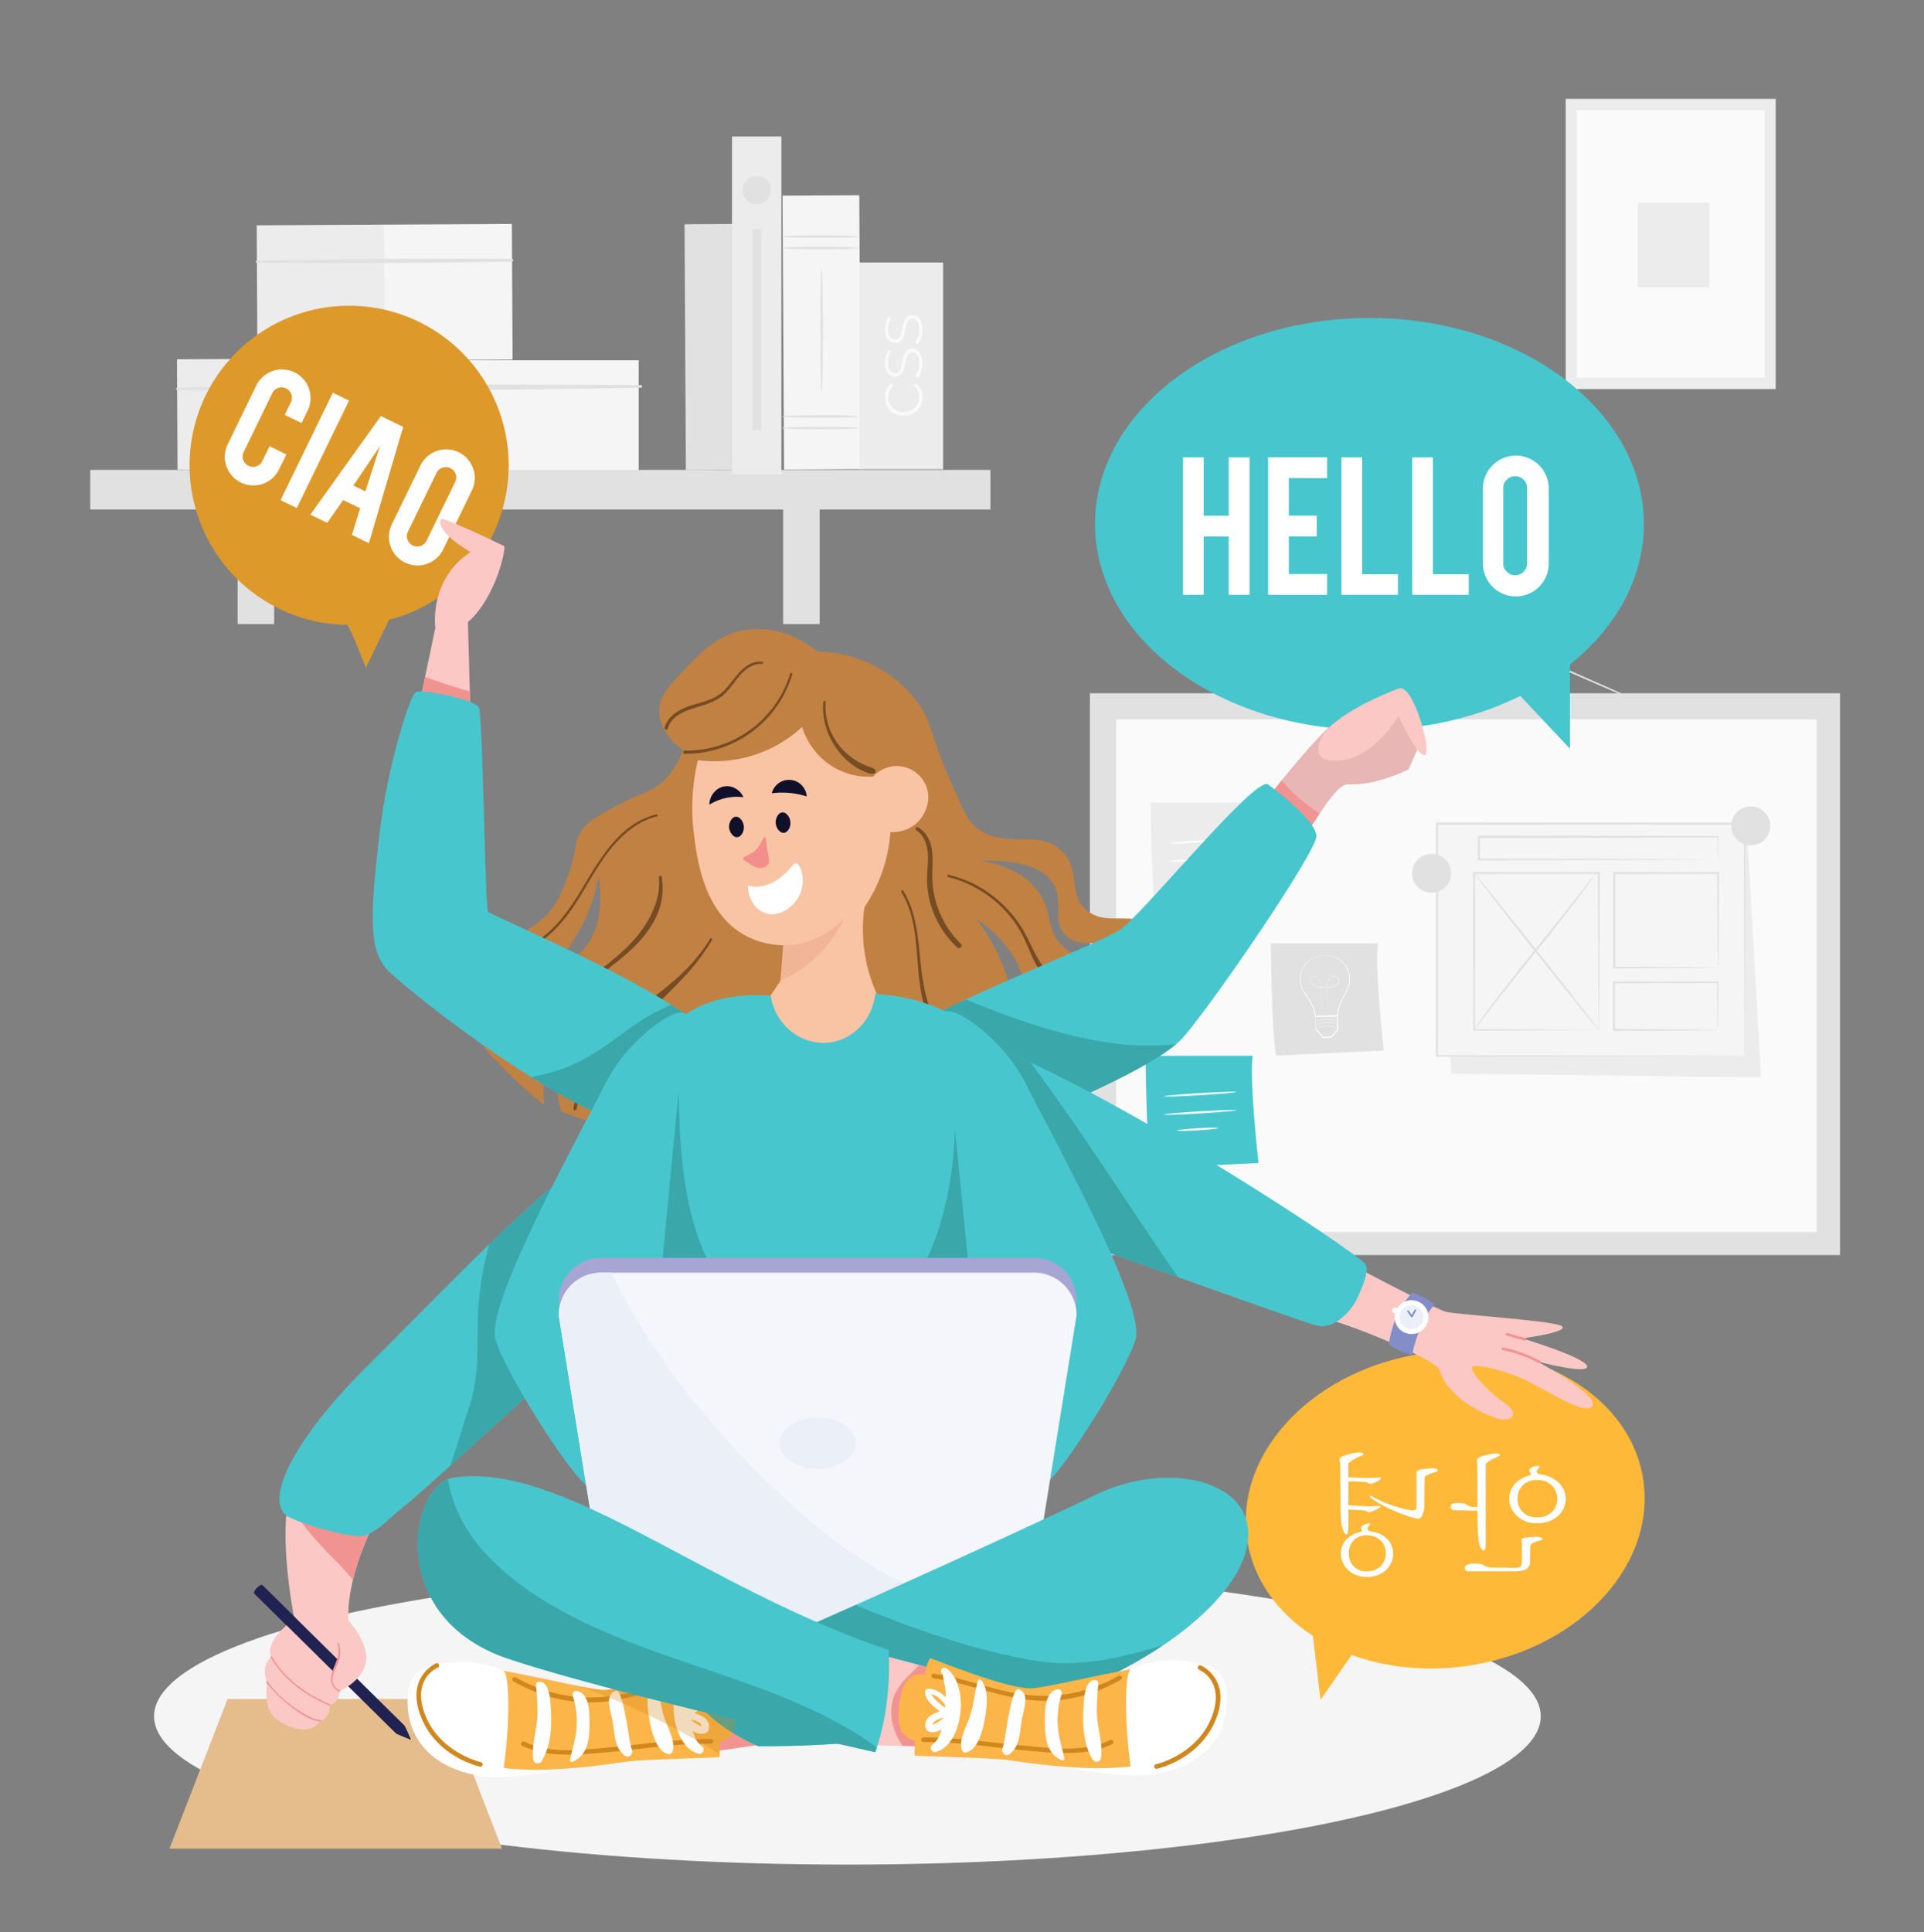 <svg xmlns="http://www.w3.org/2000/svg" viewBox="0 0 999 1003"><rect x="0" y="0" width="999" height="1003" fill="#808080" stroke="none"/><defs><style>.cls-2{fill:#e1e1e1}.cls-3{fill:#ececec}.cls-4{fill:#f5f5f5}.cls-5{fill:#fafafa}.cls-6{fill:#fff}.cls-7{fill:#48c6ce}.cls-16{fill:#fbc8c5}.cls-17{fill:#f19391}.cls-18{fill:#3aa7aa}.cls-20{fill:#838dc8}.cls-21{fill:#ebeff8}.cls-22{mix-blend-mode:multiply}.cls-23{fill:#e5bc8c}.cls-24{fill:#202251}.cls-27{fill:#fcb549}.cls-28{fill:#d0881e}</style></defs><g style="isolation:isolate"><g id="Layer_1" data-name="Layer 1"><path class="cls-2" transform="rotate(-.31 365.473 178.422)" d="M355.77 116.36h25.64v127.6h-25.64z"/><path class="cls-3" transform="rotate(-.31 164.089 150.153)" d="M133.47 116.8h66.4v70.44h-66.4z"/><path class="cls-4" transform="rotate(-.31 230.626 150.333)" d="M199.56 116.45h66.4v70.44h-66.4z"/><path class="cls-2" d="M133.39 136.43c44.13.37 88.37.11 132.49-.61a.71.71 0 0 0 0-1.41c-44.13-.24-88.37 0-132.49.81a.61.61 0 0 0 0 1.21Z"/><path class="cls-3" transform="rotate(-.31 150.981 212.958)" d="M92.03 186.21h120.65v57.4H92.03z"/><path class="cls-4" transform="translate(-1.14 1.46)" d="M212.11 185.57h120.65v57.4H212.11z"/><path class="cls-2" d="M92 202.5c80.15.91 160.57.09 240.72-1.19a.71.71 0 0 0 0-1.41c-80.15-.42-160.59-.38-240.72 1.39a.61.61 0 0 0 0 1.21Zm-45.15 41.44h467.42v20.57H46.85z"/><path class="cls-2" d="M123.38 253.83h18.97V324h-18.97zm283.25 0h18.97V324h-18.97z"/><path class="cls-3" transform="translate(-.83 2.11)" d="M380.92 68.78h25.64v175.49h-25.64z"/><path class="cls-4" transform="rotate(-.31 422.788 171.184)" d="M406.7 101.48h39.84v142.21H406.7z"/><path class="cls-2" d="M445.9 128.77c0 .39-8.92.69-19.93.69s-19.92-.3-19.92-.69 8.92-.69 19.92-.69 19.93.31 19.93.69Zm0-5.97c0 .38-8.92.69-19.93.69s-19.92-.31-19.92-.69 8.92-.69 19.92-.69 19.93.31 19.93.69Zm0 99.39c0 .38-8.92.69-19.93.69s-19.92-.31-19.92-.69 8.92-.69 19.92-.69 19.93.31 19.93.69Zm0-5.97c0 .38-8.92.69-19.93.69s-19.92-.31-19.92-.69 8.92-.69 19.92-.69 19.93.31 19.93.69Zm-19.29-13.04c-.38 0-.69-14.35-.69-32s.31-32 .69-32 .7 14.35.7 32-.31 32-.7 32Z"/><path class="cls-3" d="M446.33 136.3h43.37v107.34h-43.37z"/><path class="cls-5" d="M469.24 215.8a9.3 9.3 0 0 1-9.69-9.65 8.37 8.37 0 0 1 3.51-7.24l1 1.35a7 7 0 0 0-2.85 5.89c0 4.5 3.22 7.79 8.05 7.79s8-3.29 8-7.79a7 7 0 0 0-2.85-5.89l1-1.35a8.46 8.46 0 0 1 3.51 7.24 9.33 9.33 0 0 1-9.68 9.65Zm7.24-19.56-1.48-.84a11.06 11.06 0 0 0 2.31-6.87c0-4-1.43-5.64-3.59-5.64-5.55 0-1.46 12.66-9 12.66-2.88 0-5.22-2.41-5.22-7.24a11.75 11.75 0 0 1 1.86-6.55l1.46.84a9.83 9.83 0 0 0-1.72 5.74c0 3.73 1.54 5.38 3.59 5.38 5.74 0 1.68-12.66 9-12.66 3.11 0 5.23 2.67 5.23 7.54.01 3.14-1.05 6.14-2.44 7.64Zm0-17.48-1.47-.84a11.06 11.06 0 0 0 2.31-6.87c0-4-1.43-5.64-3.59-5.64-5.55 0-1.46 12.66-9 12.66-2.88 0-5.22-2.41-5.22-7.24a11.75 11.75 0 0 1 1.86-6.55l1.46.84a9.86 9.86 0 0 0-1.72 5.75c0 3.72 1.54 5.37 3.59 5.37 5.74 0 1.68-12.65 9-12.65 3.11 0 5.23 2.67 5.23 7.53 0 3.14-1.06 6.15-2.45 7.64Z"/><circle class="cls-2" cx="392.9" cy="98.67" r="7.37"/><path class="cls-2" d="M390.62 118.94h4.56v104.4h-4.56z"/><path class="cls-3" d="M812.97 51.32H922V202H812.97z"/><path class="cls-5" d="M818.65 57.24h97.68v138.84h-97.68z"/><path class="cls-3" d="M850.3 105.26h37.29v43.91H850.3z"/><path class="cls-2" d="M860.8 368.63a2.78 2.78 0 0 1-.46-.15L859 368l-5-2.09-18.45-7.91-60.64-26.42-2.1-.93h.43l-59.42 25.41-18 7.55-4.9 2a11.85 11.85 0 0 1-1.74.63 12.36 12.36 0 0 1 1.65-.83l4.82-2.19 17.85-7.87 59.29-25.71.22-.1.22.1 2.1.92 60.51 26.71 18.3 8.22 5 2.28 1.28.62c.25.14.39.22.38.24Z"/><path class="cls-2" d="M565.9 359.92h389.5v291.64H565.9z"/><path class="cls-5" d="M579.52 373.48h363.73v266.1H579.52z"/><path class="cls-2" d="M659.86 489.74s.38 44.67 2.65 58.29l56-2.65s-4.92-43.91-3-55.64Z"/><path class="cls-6" d="M687.46 496.05h.81a13.93 13.93 0 0 1 2.33.11 12.77 12.77 0 0 1 3.56 1.06 11.75 11.75 0 0 1 3.88 3.07 13.33 13.33 0 0 1 2.68 5.39 13 13 0 0 1-.58 6.93 20.57 20.57 0 0 1-1.58 3.46 36.87 36.87 0 0 0-1.79 3.49 30 30 0 0 0-2.27 8v.19h-.18l-5.53.09-5.81.09h-.2v-.21a16.5 16.5 0 0 0-2.69-7.65c-.67-1.15-1.41-2.23-2.1-3.32a33.28 33.28 0 0 1-2-3.21 10.8 10.8 0 0 1-.87-6.82 14.41 14.41 0 0 1 2.16-5.58 10.78 10.78 0 0 1 3.64-3.28 14.05 14.05 0 0 1 3.45-1.34 15.26 15.26 0 0 1 2.28-.37h.81-.2l-.6.06a17.18 17.18 0 0 0-2.26.44A13.78 13.78 0 0 0 681 498a10.6 10.6 0 0 0-3.52 3.25 14.33 14.33 0 0 0-2.07 5.48 10.48 10.48 0 0 0 .89 6.6 33.24 33.24 0 0 0 2 3.17c.69 1.07 1.43 2.16 2.12 3.31a17 17 0 0 1 2.76 7.86l-.21-.21 5.8-.09 5.53-.09-.2.19a30 30 0 0 1 2.31-8.07 37.5 37.5 0 0 1 1.82-3.52 20.26 20.26 0 0 0 1.56-3.4 12.71 12.71 0 0 0 .62-6.73 13.12 13.12 0 0 0-2.58-5.28 11.48 11.48 0 0 0-3.76-3.05 13.4 13.4 0 0 0-3.48-1.11 15.47 15.47 0 0 0-2.31-.18h-.61c-.14-.06-.21-.07-.21-.08Z"/><path class="cls-6" d="M690.33 527.17V527l-.09-.52-.3-2c-.25-1.74-.63-4.26-.88-7.39-.06-.79-.11-1.61-.14-2.47s-.07-1.75 0-2.67a7.44 7.44 0 0 1 .63-2.81 4.25 4.25 0 0 1 2.14-2.14 2.88 2.88 0 0 1 3.05.58 2.12 2.12 0 0 1 .65 1.54 2.67 2.67 0 0 1-.57 1.6 3.68 3.68 0 0 1-1.35 1.09 6.89 6.89 0 0 1-1.66.55 19.79 19.79 0 0 1-3.54.42 21.08 21.08 0 0 1-3.56-.18 6.47 6.47 0 0 1-1.68-.48 4.33 4.33 0 0 1-1.42-1 3.34 3.34 0 0 1-.81-1.5 2.57 2.57 0 0 1 .2-1.62 2.28 2.28 0 0 1 1.17-1.14 2 2 0 0 1 1.6.08 3 3 0 0 1 1.19 1 4.1 4.1 0 0 1 .59 1.4 16.7 16.7 0 0 1 .29 2.85c.09 1.85.18 3.57.26 5.13l.38 7.43c0 .88.07 1.56.09 2v.71-.7c0-.47-.08-1.15-.13-2-.1-1.76-.25-4.3-.43-7.43-.09-1.57-.18-3.29-.29-5.13a16.27 16.27 0 0 0-.29-2.83 3.88 3.88 0 0 0-.57-1.34 2.85 2.85 0 0 0-1.13-1 1.83 1.83 0 0 0-1.47-.06 2.07 2.07 0 0 0-1.16 1.03 2.29 2.29 0 0 0-.18 1.55 3.15 3.15 0 0 0 .77 1.42 5 5 0 0 0 3 1.43 19.62 19.62 0 0 0 3.53.17 19.35 19.35 0 0 0 3.5-.41 6.69 6.69 0 0 0 1.62-.53 3.48 3.48 0 0 0 1.29-1 2.55 2.55 0 0 0 .54-1.5 1.94 1.94 0 0 0-.6-1.42 2.71 2.71 0 0 0-2.87-.55 4.09 4.09 0 0 0-2.06 2.06A7.43 7.43 0 0 0 689 512v2.67c0 .86.08 1.67.13 2.46.24 3.13.59 5.65.82 7.39.12.86.21 1.54.28 2 0 .23 0 .4.06.52a1.23 1.23 0 0 1 .04.13Z"/><path class="cls-6" d="M683 527.47s.07.69.14 1.86c.07 1.35.15 3 .25 4.85v-.12c1.12 1.3 2.39 2.77 3.77 4.35l-.2-.08 4.36-.25-.18.1 2.17-2.66 1.09-1.32-.06.17c-.06-2.56-.11-5-.16-7.18l.23.22-8.14.09h-3.23a4.06 4.06 0 0 1 .77-.08l2.3-.12 8.29-.32h.23v.23c.07 2.21.14 4.63.22 7.18v.1l-.06.08-1.09 1.32c-.74.91-1.47 1.8-2.18 2.65l-.07.09h-.11l-4.36.22h-.12l-.08-.09-3.7-4.41v-.07c0-1.93 0-3.59-.05-5a13.24 13.24 0 0 1-.03-1.81Z"/><path class="cls-6" d="M694.21 533.78a2.81 2.81 0 0 1-.41-.18 11.67 11.67 0 0 0-1.14-.44 11 11 0 0 0-3.93-.6 11.22 11.22 0 0 0-3.9.83c-.47.2-.85.39-1.1.52l-.4.2a1.5 1.5 0 0 1 .37-.26 9 9 0 0 1 1.08-.57 10.47 10.47 0 0 1 7.93-.24 9.28 9.28 0 0 1 1.12.5 1.79 1.79 0 0 1 .38.24Z"/><path class="cls-6" d="M694.21 532a2.3 2.3 0 0 1-.42-.17c-.26-.12-.64-.28-1.13-.45a11 11 0 0 0-3.93-.6 11.43 11.43 0 0 0-3.9.84 9.93 9.93 0 0 0-1.1.52 2 2 0 0 1-.4.19 2.49 2.49 0 0 1 .36-.25 8.61 8.61 0 0 1 1.09-.57 10.37 10.37 0 0 1 3.94-.9 10.69 10.69 0 0 1 4 .65 9.17 9.17 0 0 1 1.12.51 2.62 2.62 0 0 1 .37.23Zm-.1-1.63a1.49 1.49 0 0 1-.42-.17c-.26-.12-.64-.28-1.13-.45a11 11 0 0 0-7.83.24 11 11 0 0 0-1.1.52 3.34 3.34 0 0 1-.41.2 2.3 2.3 0 0 1 .37-.26 8.61 8.61 0 0 1 1.09-.57 10.45 10.45 0 0 1 7.92-.24 8 8 0 0 1 1.12.5 2.62 2.62 0 0 1 .39.23Z"/><path class="cls-3" d="M597.46 416.71s.38 44.67 2.65 58.3l56-2.65s-4.92-43.91-3-55.65Z"/><path class="cls-6" d="M644.67 435.47c0 .31-8.39 1.06-18.77 1.68s-18.81.89-18.83.59 8.38-1.06 18.77-1.68 18.81-.89 18.83-.59Zm.01 9.47c0 .3-8.38 1.05-18.76 1.67s-18.81.89-18.83.59 8.38-1.06 18.76-1.68 18.82-.89 18.83-.58Zm-9.52 9.29c0 .3-4.76.83-10.68 1.19s-10.72.4-10.74.09 4.76-.83 10.68-1.19 10.72-.4 10.74-.09Z"/><path class="cls-7" d="M594.81 548.13s.38 44.67 2.65 58.3l56-2.65s-4.92-43.91-3-55.65Z"/><path class="cls-6" d="M642 566.89c0 .31-8.39 1.06-18.77 1.68s-18.81.89-18.83.59 8.38-1.06 18.77-1.68 18.83-.89 18.83-.59Zm0 9.47c0 .3-8.38 1-18.76 1.68s-18.82.88-18.83.58 8.38-1.06 18.76-1.68 18.83-.89 18.83-.58Zm-9.49 9.29c0 .3-4.76.83-10.68 1.19s-10.72.4-10.74.09 4.76-.83 10.68-1.19 10.72-.4 10.74-.09Z"/><path class="cls-3" d="m747.92 428.55 5.55 128.84 160.84 1.94-7.22-129.08-159.17-1.7z"/><path class="cls-4" d="M746.06 427.63h159.77v120.64H746.06z"/><path class="cls-2" d="M905.83 548.27s0-.78-.05-2.24 0-3.64 0-6.44c0-5.65-.07-13.89-.12-24.41-.06-21-.14-51.14-.23-87.55l.45.45-159.76.1.55-.55c0 43.39 0 84.47-.06 120.64l-.49-.5 115.18.23 32.78.13 8.71.06h3.04-2.93l-8.61.06-32.66.13-115.57.24h-.5V426.93h.56l159.76.1h.45v.45c-.1 36.53-.18 66.73-.24 87.83 0 10.48-.09 18.68-.11 24.31v6.36c-.12 1.58-.15 2.29-.15 2.29Z"/><path class="cls-4" d="M765.33 453.19h64.77v81.51h-64.77z"/><path class="cls-2" d="M830.1 534.7a2.52 2.52 0 0 1 0-.42v-1.16c0-1.07 0-2.55-.06-4.45 0-3.94-.07-9.59-.13-16.73-.06-14.34-.14-34.65-.24-58.75l.49.49-64.76.05c-.13.12 1-1 .54-.53v43.33c0 13.69-.05 26.52-.07 38.17l-.46-.46 46.89.24 13.16.11 3.49.06c.79 0 1.23.05 1.23.05h-4.53l-13.06.11-47.18.24h-.45v-.45c0-11.65 0-24.48-.07-38.17V453.2c-.49.49.67-.69.56-.56l64.76.05h.49v.5c-.1 24.24-.19 44.65-.25 59.07-.05 7.09-.1 12.7-.13 16.61 0 1.86 0 3.31-.05 4.37v1.1a1.54 1.54 0 0 1-.17.36Z"/><path class="cls-4" d="M767.81 434.53h124.12v11.74H767.81z"/><path class="cls-2" d="M891.93 446.28v-3.08c0-2-.07-4.94-.13-8.67l.22.23c-20.93.19-68.64.32-124.11.32 1.1-1.09.31-.3.55-.54v11.73l-.55-.55 88 .23 26.41.17 7.18.07h1.89a4.45 4.45 0 0 1 .66 0 4.3 4.3 0 0 1-.59 0h-1.81l-7.06.08-26.28.16-88.38.24h-.54v-12.32l.55-.55c55.47 0 103.18.13 124.11.32h.23v.22c-.06 3.78-.1 6.72-.13 8.8v2.22a3.74 3.74 0 0 1-.22.92Z"/><path class="cls-4" d="M838.03 453.19h53.91v49.13h-53.91z"/><path class="cls-2" d="M891.93 502.31v-3.61c0-2.41-.07-5.77-.12-10-.06-8.64-.14-20.85-.24-35.49l.46.46-53.9.08.55-.54v49.12l-.48-.48 38.88.24 11 .13 2.95.06a6.73 6.73 0 0 1 1 .05 5.11 5.11 0 0 1-.94.06l-2.85.05-10.92.13-39.19.24h-.48v-49.62l.55-.55 53.9.08h.48v.47c-.1 14.77-.18 27.07-.24 35.79 0 4.2-.09 7.53-.12 9.91v2.57a4.15 4.15 0 0 1-.29.85Z"/><path class="cls-4" d="M838.03 510.01h53.91v24.68h-53.91z"/><path class="cls-2" d="M891.93 534.7s0-.65-.08-1.79-.06-2.89-.1-5c0-4.36-.12-10.45-.21-17.94l.39.4-53.9.15.55-.55v24.71l-.52-.53 38.55.25 11.23.15 3 .06a5.83 5.83 0 0 1 1.09.07 5.11 5.11 0 0 1-1 .06l-2.93.06-11.11.15-38.9.25h-.52V510l.55-.55 53.9.15h.41v.4c-.09 7.59-.16 13.77-.21 18.18 0 2-.08 3.65-.1 4.87a10.85 10.85 0 0 1-.09 1.65Z"/><path class="cls-6" d="M828.5 453.33c-20 27.69-43.12 53.67-63.17 81.37"/><path class="cls-2" d="M765.33 534.7a3.48 3.48 0 0 1 .53-.91l1.69-2.49c1.49-2.14 3.7-5.2 6.49-8.94 5.56-7.48 13.53-17.61 22.44-28.69s17-21.13 22.69-28.48c2.78-3.58 5.06-6.53 6.76-8.73.74-.94 1.35-1.72 1.86-2.35s.68-.81.71-.78a4.43 4.43 0 0 1-.53.91l-1.69 2.48c-1.49 2.14-3.7 5.2-6.49 8.94-5.56 7.48-13.53 17.62-22.45 28.7s-17 21.12-22.68 28.47l-6.76 8.73-1.9 2.36a3.85 3.85 0 0 1-.67.78Z"/><path class="cls-6" d="m765.33 453.19 64.77 81.51"/><path class="cls-2" d="M830.1 534.7c-.24.18-14.93-17.91-32.81-40.42s-32.2-40.91-32-41.09 14.93 17.9 32.82 40.41 32.23 40.91 31.99 41.1Z"/><circle class="cls-2" cx="743.34" cy="453.36" r="10.13"/><path class="cls-2" d="M919.18 428.76a10.13 10.13 0 1 1-10.13-10.13 10.13 10.13 0 0 1 10.13 10.13Z"/><ellipse class="cls-4" cx="440" cy="891" rx="360" ry="77"/><path class="cls-7" d="M853.53 272c0-59-63.79-106.92-142.48-106.92S568.58 213 568.58 272s63.79 106.92 142.47 106.92c29 0 55.88-6.48 78.36-17.61l25.73 27.38V345c23.86-19.08 38.39-44.75 38.39-73Z"/><path class="cls-6" d="M625 278.56v30.23h-10.74v-71.35H625v30.3h13v-30.3h10.8v71.35H638v-30.23Zm33.43 30.23v-71.4h30.66v10.82H669.2v19.47h14.53v10.82H669.2V298h19.89v10.82Zm67.42 0H696.5v-71.35h10.77v60.65h18.58Zm36.75 0h-29.35v-71.35H744v60.65h18.6Zm24.45-72.26a17.07 17.07 0 0 1 17.1 17.09v38.94a17.07 17.07 0 1 1-34.14 0v-38.94a17.07 17.07 0 0 1 17-17.09Zm5.87 16.86a6.11 6.11 0 0 0-6.15-6.15 6 6 0 0 0-4.39 1.79 5.88 5.88 0 0 0-1.83 4.36v39.06a5.88 5.88 0 0 0 1.83 4.36 6 6 0 0 0 4.39 1.79 6.11 6.11 0 0 0 6.15-6.15Z"/><path d="M256 277.33a82.84 82.84 0 1 0-75.12 47.07l-.43.17c2.38 3.55 9.51 22.19 9.51 22.19l12-25A82.64 82.64 0 0 0 256 277.33Z" style="fill:#dd992a"/><path class="cls-6" d="M125.11 250.52a14.8 14.8 0 0 1-6.89-19.81L133 200.27a14.84 14.84 0 1 1 26.68 13l-3.1 6.36-8.73-4.24 3.19-6.55a5.39 5.39 0 0 0-6.6-7.45 5.24 5.24 0 0 0-3.07 2.75l-14.86 30.53a5.34 5.34 0 0 0 2.49 7.13 5.27 5.27 0 0 0 4.12.27 5.13 5.13 0 0 0 3.08-2.71l3.74-7.7 8.74 4.25-3.79 7.78a14.8 14.8 0 0 1-19.8 6.83Zm28.99 13.23-8.42-4.1 27.14-55.77 8.42 4.1Zm24.09-4.14-8.29 11.83-8.76-4.27L197.76 216l11.59 5.63L191.56 282l-8.85-4.31 4.29-13.8Zm19.1-28-13.81 20.47 6.23 3Zm40.87 3.18a14.83 14.83 0 0 1 6.84 19.86l-14.81 30.44a14.84 14.84 0 1 1-26.68-13l14.81-30.45a14.84 14.84 0 0 1 19.82-6.87Zm-1.82 15.41a5.33 5.33 0 0 0-2.48-7.15 5.25 5.25 0 0 0-4.11-.27 5.16 5.16 0 0 0-3.08 2.71L211.81 276a5.09 5.09 0 0 0-.23 4.1 5.27 5.27 0 0 0 2.75 3.07 5.34 5.34 0 0 0 7.15-2.47Z"/><path d="M647.3 797.35c-5.36-44.92 36.44-87.42 93.38-94.92s107.44 22.82 112.81 67.74-36.44 87.41-93.38 94.92c-20.94 2.76-41 .4-58.29-5.92l-16.14 23.27-4-33.22c-18.93-12.22-31.81-30.4-34.38-51.87Z" style="fill:#ffb938"/><path class="cls-6" d="M799.93 765.43c-1.09-.22-2-.58-2-1.44a2.74 2.74 0 0 1 .62-1.43c.61-.5.88-.86.88-1.15s-.27-.36-.88-.36c-2.05 0-4.51 1.22-4.51 2.3 0 .79.82 1.5 1 2.36-7.92 1.94-11.4 7.11-11.4 12.34 0 6.46 5.46 12.77 14.34 12.77 9.42 0 15-6 15-12.77-.07-5.59-4.17-11.19-13.05-12.62Zm8.67 12.62c0 4.88-3.48 9.69-10.44 9.69s-10.25-4.81-10.25-9.69 3.42-9.75 10.25-9.75 10.44 4.95 10.44 9.75Zm-14.06 24.75c.06-1.36 1.63-2 5.12-3.08.75-.22 1.3-.51 1.3-.86s-.62-.72-2.19-1a50.43 50.43 0 0 0-7.24.5c-1.23.29-1.5.72-1.5 1.37s.14 1.07.2 1.86c0 3.16 0 7.39-.06 9.9-.07 1.65-1 2.3-3.35 2.44l-12.36-.14c-5.12-.43-2.66-2.08-8.74-2.08-2.26 0-5.12.28-5.12 2.44a1.64 1.64 0 0 0 1.84 1.57h24.65c4.58-.07 7.1-1.22 7.38-4.8Zm-23.09-42.47c0-.79 1.78-2.08 5.88-3.94 1-.36 1.57-.79 1.57-1.08s-.82-.71-2.46-.79c-.27 0-9.63 1.22-9.63 3.59 0 .5.27 1.08.27 1.79l.07 22.53c-.95-.07-2 0-3.07-.14-3.14-.65-1.71-2-7-2-1.36 0-3.89 0-3.89 1.93a1.85 1.85 0 0 0 2 1.8l12 .28c.07 13 .48 16.22 1.16 18.22.62 1.37 1.37 2.44 2 2.44s1-.86 1.09-3.22Zm-31.75 7.03c0-1.36 2.8-2.29 5.39-3.08.68-.22 1.44-.5 1.44-.93s-.55-.72-2.12-1.15c-8.13.43-9 1.29-9 2.44 0 .36.07.72.07 1.15v16.64c.07 1.07-.27 1.65-2.18 1.65-2.6 0-13.32-2.8-20.56-7.1a3.75 3.75 0 0 0-1.36-.43c-.14 0-.21 0-.21.14s.34.65 1.16 1.36c8.4 6 21.79 10.4 24 10.4 2 0 2.87-3.65 3.14-5.16Zm-28.55 27.48a1.27 1.27 0 0 1-1.09-1.22 1.86 1.86 0 0 1 .68-1.36c.48-.43.68-.79.68-1s-.2-.36-.61-.36c-1.23 0-4.17 1.15-4.17 2.16 0 .57.48 1.14.62 2.08-7.58 1.29-11.06 6.31-11.06 11.4 0 6 4.91 12.13 13.45 12.13 8.94 0 13.73-6.1 13.73-12.13 0-5.23-3.69-10.47-11.55-11.48Zm8.4 11.55c0 4.73-3.35 9.4-10 9.4-6.14 0-9.22-4.67-9.22-9.4s3.08-9.33 9.22-9.33c6.65 0 10 4.67 10 9.33ZM700.09 760c.07-.72 2.87-2.52 6.08-4 .68-.22 1.91-.65 1.91-1.08s-1.71-.92-2.08-.92c-1.43 0-10.58 1.43-10.58 3.73 0 .65.41 1.29.47 2.22l.14 19.87c0 12.06.89 14.21 2.25 16.22.28.43.55.57.76.57.68 0 1.09-1.65 1.09-4.45v-8.46c3.14.07 6.21.36 8.47.5 1.23.29 1.36.86 2.25.86 1.23 0 6-2.22 6-2.87 0-.29-.41-.36-1.16-.36s-3.89.15-4.65.15c-3.2 0-6.55-.22-10.92-.51V769c4.1.08 7.1.29 8.74.43s1.71.94 2.59.94c1 0 5.54-1.8 5.54-2.94 0-.22-.28-.36-.89-.36a11.92 11.92 0 0 0-1.3.14c-1.57.07-2.87.07-4.16.07-3.35 0-6.08-.14-10.52-.36Z"/><path d="M424.44 338.24c-3.32-2.72-17.54-13.76-36.17-11.38-15 1.92-24 11.41-34.37 22.42-7 7.4-11.74 12.59-11.65 20.18.13 11 10.4 18.44 12.33 19.78a38.92 38.92 0 0 1-11.08 17.1c-6.08 5.27-9.88 4.78-22.87 11.77-9.93 5.35-14.89 8-18.23 12.61-4.93 6.78-2.26 9.84-7.58 24.11-2.52 6.74-4.77 12.8-9.83 18.93-1.92 2.32-4.21 4.62-20.34 15.41-15.26 10.21-16 10.05-18.23 12.61-4.44 5.21-8.55 14.51-5.91 32.39a79.57 79.57 0 0 1 12.63-16.82c4.38-4.46 9.14-9.3 16.69-12.89 9.13-4.35 11.92-1.91 18.65-6.16 5.71-3.61 8.46-8.36 12.35-15.28a88 88 0 0 0 10-28.46c2.87 19.95-1.75 30.77-6.75 37-5.77 7.22-15.75 12.93-32.82 22.7-7.1 4.07-13.24 7.18-17 14.44a28.89 28.89 0 0 0-2.81 15.42A257.81 257.81 0 0 0 273 565.59q4.88 4.32 9.67 8.14c-.94-7.78-.84-18.42 5.06-27.76 3.71-5.88 7.75-8.11 13.61-13.45a97.45 97.45 0 0 0 21-28c-3.62 15.36-10 24.84-15.16 30.7-6.85 7.74-13.12 10.75-16.27 19.35-3.07 8.35-1.27 16.72.69 22.43a291 291 0 0 0 36.17 11.38c18.28 4.46 38.59 7.52 79.78 8.17 68.59 1.08 103.59 1.21 138-18.65a148.28 148.28 0 0 0 20.18-13.9c-3.16-9.61-7.85-15.73-12.33-19.78-8.92-8.06-16-7-22.71-15.29-4.83-6-4.29-10.34-7.42-20.48a102.38 102.38 0 0 0-16.53-31.7c16.52 11.75 22.33 23.16 24.53 31.57 2 7.6 1.12 13.17 6.16 18.65 6.2 6.75 13.27 4.53 22 10.39 4.59 3.08 10.15 8.73 13.88 20l18.79-15.69 12.63-16.82c-2.8-6.14-7.83-14.66-17-20.62-14.66-9.58-25.66-3.24-35.88-12.92-9.32-8.81-4.55-18.19-13.73-29.59-8.06-10-20.34-13.49-29.16-14.88 24.18-.75 33.72 5.34 37.71 11.66 6 9.44-.63 19.11 6.3 26.64 7.45 8.1 19.23 1.43 33.65 7.73 11.54 5 18.39 15.61 22.56 24.83l4.92-18.23C612 493.9 608 486 600 481c-13.35-8.26-24.81-.16-35.2-8-11-8.3-2.94-20.92-13.44-31.14-12.61-12.26-30.13.12-45.42-13.06-3.69-3.18-6.81-10.35-13-24.69-11.08-25.5-9-29.38-16.67-39.69a66.15 66.15 0 0 0-51.79-26.17Z" style="fill:#c18142"/><path d="M408.74 463.65q-1.77 22.78-3.53 45.57a17.8 17.8 0 0 0 2.8 2.11 19.73 19.73 0 0 0 13.88 2.53c4.91-1.22 7.68-6 13.19-19.9 7.94-20 11.86-30 9.27-33.37-4.62-6.01-19.51-4.59-35.61 3.06Z" style="fill:#f1b494"/><path d="M416.49 377.42a67 67 0 0 1-54.13 17.22 108 108 0 0 0-2.12 37.86c1.62 13.1 5 40.3 25.49 52.46a42.66 42.66 0 0 0 22.85 5.76c16.37-.67 27-11 29.6-13.73a66.68 66.68 0 0 1-33 32.23l-13.07 19.72c1.94 18.72 15.76 32.55 30.06 33.6 17.91 1.31 37.55-17.36 35.16-42.21a82.22 82.22 0 0 1-8.49-49.33 79.56 79.56 0 0 0 13.48-39c.86.06 9.76.47 15.56-6.72.67-.83 6.45-8.26 3.1-17a16.63 16.63 0 0 0-14-10.53c-7.92-.67-13.11 4.78-13.74 5.46a36.53 36.53 0 0 1-21.31-5.48 37 37 0 0 1-15.44-20.31Z" style="fill:#f9c4a4"/><path class="cls-6" d="M413.37 448.23c-1.6-.29-2.3 2.64-7.53 6.78a23 23 0 0 1-8.13 4.59 19.07 19.07 0 0 1-9.34.23c.05 6.46 3.49 12.11 8.58 14.08 7.6 2.95 15.69-3.52 18.45-9.79 3.01-6.82.6-15.41-2.03-15.89Z"/><path d="M340.82 422.78c-18.91 4.56-29.2 22.91-38.46 38.32-5.28 8.78-10.95 17.44-18.92 24s-17.35 11.17-25.44 17.55-15 14.73-15.94 25.15c-.08.9 1.32.89 1.41 0 .88-9.41 7.11-17.2 14.12-23.07 7.68-6.42 16.75-10.91 24.67-17S295.84 474 301 465.7s9.58-16.77 15.58-24.34c6.35-8 14.41-15.07 24.55-17.54.67-.16.39-1.2-.29-1ZM280.1 554.62c-2.39-16.81 9.63-31.36 21.83-41.26 12.81-10.41 27.91-18.89 36.64-33.43a36.59 36.59 0 0 0 4.79-11.87 35.6 35.6 0 0 0 .23-12.77c-.14-.85-1.61-.67-1.52.2.87 7.88-1.73 15.49-5.57 22.29-4.05 7.15-9.64 13.1-15.85 18.43-12.53 10.77-27.27 19.61-36 34.12-4.43 7.4-7 15.94-5.67 24.59.1.72 1.18.41 1.08-.3Zm88.63-67.3a85.84 85.84 0 0 1-14.35 17.77c-5.52 5.32-11.62 10-17.62 14.74-3 2.39-6 4.91-8.79 7.52s-5 5.57-7.52 8.32A127 127 0 0 0 306.87 553a61.58 61.58 0 0 0-9.13 22.42c-.19 1 1.41 1.49 1.59.44 2.6-14.77 11.49-27 22.08-37.21 1.33-1.28 2.67-2.56 4.1-3.71s3-2.12 4.45-3.32c2.86-2.44 5.63-5 8.42-7.5s5.37-5.33 8.09-8 5.45-5.41 8.07-8.25a111.14 111.14 0 0 0 15.24-20 .61.61 0 0 0-1-.61ZM467.9 463c9.73 15.74 7.09 35.07 10.49 52.52a48.75 48.75 0 0 0 4.76 14.25c.73 1.3 2.59.15 2-1.16a63.29 63.29 0 0 1-4.58-12.61 122.26 122.26 0 0 1-2.26-13.59c-1-8.8-1.5-17.71-3.71-26.34a48.82 48.82 0 0 0-5.6-13.65c-.41-.66-1.46-.05-1.05.62Zm24.42-7.69A60.65 60.65 0 0 1 521.16 472a56.42 56.42 0 0 1 9.79 13.6c3 5.8 4.91 12.21 8.6 17.65a30.17 30.17 0 0 0 6.11 6.7c2.3 1.81 5.46 4.1 8.53 3.79 1.39-.14 2.39-2.23.8-3a28.8 28.8 0 0 0-4-1.26 13.89 13.89 0 0 1-3.61-1.86 24.24 24.24 0 0 1-5.93-6c-3.81-5.29-6.14-11.41-9.25-17.09a62.22 62.22 0 0 0-22.61-23.45 60.44 60.44 0 0 0-17-6.91c-.74-.18-1.06 1-.31 1.14Zm-82.07-105.58a56.28 56.28 0 0 1-54.73 39.94.83.83 0 0 0 0 1.66A57.79 57.79 0 0 0 411.38 350c.22-.72-.91-1-1.13-.31Zm17.21 14.78a34.88 34.88 0 0 0 3.64 18.58 37.76 37.76 0 0 0 12.48 14.65 30.31 30.31 0 0 0 4.64 2.55c1.55.68 3.78 1.81 5.5 1.32a1.27 1.27 0 0 0 .55-2.1c-1-1-2.85-1.36-4.17-1.87a35.4 35.4 0 0 1-3.93-1.88 34.7 34.7 0 0 1-7.32-5.28 33.5 33.5 0 0 1-9.22-15.62 31.38 31.38 0 0 1-.9-10.35c.06-.82-1.2-.8-1.27 0ZM475.79 431c3.39 2.14 5.13 6.24 5.74 10.07.79 5-.15 10-.18 15A48.79 48.79 0 0 0 497 491.83c1.25 1.16 3.1-.68 1.87-1.88a49.32 49.32 0 0 1-14.8-35.24c0-4.93.61-9.93-.41-14.81-.91-4.29-3.12-8.21-7-10.4a.87.87 0 0 0-.88 1.5Zm-80.15-87.47c-9.21-.77-13.85 8.86-19.21 14.51-3.25 3.41-7.3 5.17-11.75 6.48-4 1.17-8 2.15-11.65 4.15s-6.83 5-7.94 9.13a.86.86 0 0 0 1.65.46c2.25-7.95 11.58-9.95 18.38-12.12 3.81-1.22 7.54-2.73 10.58-5.4s5.32-6.36 8-9.53c3-3.57 7.05-6.9 12-6.54.73.05.72-1.08 0-1.14Z" style="fill:#754c24"/><path d="M406.2 421.74c-2.06.16-3.54 3-3.44 5.38.1 2.55 2.09 5.4 4.24 5.24s3.53-3 3.43-5.39c-.1-2.54-2.09-5.39-4.23-5.23ZM382 424c-2 .16-3.54 3-3.44 5.38.11 2.55 2.1 5.4 4.24 5.24s3.54-3 3.44-5.39c-.09-2.55-2.08-5.4-4.24-5.23Zm-13.69-6.24a27.13 27.13 0 0 1 17.69-3.89 9.48 9.48 0 0 0-9-5.73c-4.6.27-8.58 4.39-8.69 9.62Zm32.43-5.94a41.94 41.94 0 0 1 9.53-.14 42.38 42.38 0 0 1 8.59 1.79 9.21 9.21 0 0 0-18.12-1.65Z" style="fill:#10102b"/><path d="M397.09 434.62c-1.34-.26-1.68 4.87-6.36 8-2.3 1.52-4.81 2-4.78 3.18 0 .45.37.8 1.6 1.6 3.67 2.38 5.51 3.58 7.95 3.18a4.85 4.85 0 0 0 3.19-1.59c1-1.3.59-2.82 0-6.37-1.06-6.37-.87-7.85-1.6-8Z" style="fill:#f28f8c"/><path class="cls-16" d="M226.05 326s-3.69-24.87 18.21-39.39c0 0-18.78-10.78-15.21-17.11.7-1.24 25.31 10.34 32.7 14 1.25.62-4.14 26.7-18.8 39.48 0 0 3.87 136 3.87 150.5 0 1.93 35.88 36.17 67.63 43.62s49.42 20.7 55.77 30.09-6.35 42-48.31 30.92S208.72 507 201.26 490.39 226.05 326 226.05 326Z"/><path class="cls-17" d="M370.22 547.26c-6.35-9.39-24-22.64-55.77-30.09s-67.63-41.69-67.63-43.62c0-9.65-1.72-73.19-2.86-114.57-7.83-2.23-15.58-4.81-23.26-7.53-8.82 43-24.94 126.72-19.44 138.94 7.46 16.57 78.68 76.75 120.65 87.79s54.66-21.53 48.31-30.92Z"/><path class="cls-7" d="M216.08 359.2c-2.9.71-15 38-19.17 74.9-4.19 37.37-6.11 58.55 4.14 69.34s101.52 83.16 135.68 81.36 52.53-20.68 35-44.5-116.58-64.74-118.29-67-2.6-102.05-4.85-106.1-27.39-9.2-32.51-8Z"/><path class="cls-18" d="M371.76 540.3c-4.07-5.55-12.58-12-23.25-18.73a115.58 115.58 0 0 0-22 12.54c-11.47 8.6-22.53 16.79-36 21.3a103.2 103.2 0 0 1-14.7 3.76c23.58 14.74 47 26.37 61 25.63 34.09-1.8 52.45-20.68 34.95-44.5Z"/><path d="M731.34 399.45s-16.82 8.58-31.27 7.73c-6.83-.41-17.88 20.75-29 36.86l-22.28-17.53s33.14-44.12 45-51.92 33.55-7.2 33.55-7.2l10.59 17.36Z" style="fill:#e8b6b5"/><path class="cls-17" d="M665.42 405.22a861.35 861.35 0 0 0-16.64 21.29L671.06 444c4.85-7 9.69-15 14.17-21.75-7.56-4.42-13.93-10.48-19.81-17.03Z"/><path class="cls-16" d="M726.17 357.44c7.77-3 17.86 34.59 13.51 34.58s-13.55-20.31-13.55-20.31-16.14 27.77-38 22.58C682.91 393 676 377 726.17 357.44Z"/><path class="cls-7" d="M463.15 540.44c16-15.65 106.82-49.69 118.79-58.08s70.14-80 76.52-75.11 24.8 19 25.06 26.81-52.7 85.46-69 104.3-99 50.28-113.76 56-73.66-18.59-37.61-53.92Z"/><path class="cls-18" d="M585.14 542.36c-28.57-2.54-56.87-12.54-83.69-23.5-17.6 8.2-32.64 16-38.3 21.58-36 35.33 22.84 59.64 37.64 53.92 13.86-5.36 87.33-33.29 109.92-52.29a137.47 137.47 0 0 1-25.57.29Z"/><path class="cls-16" d="M765 709.25c-3.91 1.46 9.6 14.77 16.89 19.68s3.16 9.68-4.35 7.47-26-10.92-30-25.11c-1.27-4.46-34.9-19.37-56.81-26.12l14.52-26.71s39.45 20.89 45.43 22.53 58.49 4.66 60.63 7.75-20.89 6.06-20.89 6.06 33 10 33.68 14.53-26-2.59-26-2.59 31.86 17 28.73 23-24-8.36-35.88-13.76-24.09-7.45-25.95-6.73Z"/><path class="cls-17" d="M799 707.71a65 65 0 0 0-18.87-6.82c-.87-.17-.44-1.47.42-1.31a66.37 66.37 0 0 1 19.19 7c.78.42 0 1.57-.74 1.15ZM791.74 696c-3.17-.81-6.33-1.68-9.46-2.67a.68.68 0 0 1 .42-1.3c3.13 1 6.29 1.85 9.47 2.66.86.22.43 1.52-.43 1.31Z"/><path class="cls-20" d="M733.25 703.49s2.7-16.22 11.7-26.26c-4.11-3.47-11.39-6.22-11.39-6.22s-9.39 7.65-12.48 26.84a30.88 30.88 0 0 0 12.17 5.64Z"/><path class="cls-6" d="M723 679.64a1.48 1.48 0 0 0 .57 2 1.47 1.47 0 0 0 2-.57l.07-.1a1.48 1.48 0 0 0-.57-2 1.48 1.48 0 0 0-2 .56Z"/><path class="cls-6" d="M725.26 679.49a8.78 8.78 0 1 0 11.94-3.35 8.76 8.76 0 0 0-11.94 3.35Z"/><path class="cls-21" d="M727.47 680.74a6.23 6.23 0 1 0 8.49-2.38 6.23 6.23 0 0 0-8.49 2.38Z"/><path class="cls-20" d="M732.86 683.87a.49.49 0 0 0 .24 0 .42.42 0 0 0 .36-.22l1.79-3.18a.44.44 0 0 0-.17-.6.43.43 0 0 0-.6.17l-1.48 2.61-1.52-2.22a.44.44 0 0 0-.73.5l1.93 2.8a.62.62 0 0 0 .18.14Z"/><path class="cls-7" d="M708.59 655.85c3.24 3.12-2 14.06-4.15 18.72s-10.87 15.83-20.68 13.6-138.14-49.68-168.24-57.66c-31.35-8.32-90.43-18.26-81.13-36.06s46.48-66 86.14-49.38c67.13 28.15 178.27 101.34 188.06 110.78Z"/><path class="cls-18" d="M520.53 545.07c-39.66-16.64-76.85 31.58-86.14 49.38s49.78 27.74 81.13 36.06c15.65 4.15 57.87 19 96.17 32.57C586 626.16 562.21 587.74 535 551.52c-5-2.34-9.83-4.52-14.47-6.45Z"/><g class="cls-22"><path class="cls-23" d="M260.64 959.7H88.02l30.12-77.57h112.38l30.12 77.57z"/></g><g class="cls-22"><path class="cls-23" d="m249.67 931.44-19.15-49.31H118.14l-.13.35c20.52 5.72 41.34 10.88 61.44 18.22a558.93 558.93 0 0 1 70.22 30.74Z"/></g><path class="cls-16" d="M153.81 845.29s-11.59-52.28-1.3-76.86L199.42 781s-23.77 39.13-17.56 68.23Z"/><path class="cls-17" d="M183.25 820.21c5-20.9 16.17-39.24 16.17-39.24l-46.91-12.54a51.51 51.51 0 0 0-3.18 12.17A207.11 207.11 0 0 0 175 811a123.38 123.38 0 0 1 8.25 9.21Z"/><path class="cls-7" d="M148.25 786.49c3.34 3.2 33 12.2 40.32 10.87s17.87-13.38 21.88-15.89 54.61-49.21 83.21-74.8 24.08-97.22 13.55-102.24-85 73.69-117 105.3-53.49 65.73-41.96 76.76Z"/><path class="cls-24" d="m205.69 900-73.51-72.57c-1.18-1.16 3-5.45 4.23-4.28l73.51 72.57c.59.58 3.51 7.55 3.51 7.55s-7.43-3.03-7.74-3.27Z"/><path class="cls-16" d="M159.61 835.52s-23.61 14.55-18.72 24.64c0 0-5.63 3.88-2.33 13 0 0-1.36 11.45 2.33 16.69s19.39 13 25.6 3.48c0 0 4.66-.57 4.85-8 0 0 4.46-1 5.23-7.56 0 0 12.43-5.23 13.59-15.91s-12.23-24-12.23-24Z"/><path class="cls-24" d="m175.65 861.84-39.24-38.74c-1.18-1.17-5.41 3.12-4.23 4.28l40.82 40.3a9.47 9.47 0 0 1 .49-1.12 38.17 38.17 0 0 0 2.16-4.72Z"/><path class="cls-17" d="M176.57 877.48c-6.66-2.85-3.2-9.18-1.3-13.7a14 14 0 0 0 .7-10.51c-.14-.46-.87-.27-.72.2 2.15 6.86-2.55 11-3.34 17.3a6.82 6.82 0 0 0 4.28 7.36c.45.19.83-.46.38-.65Zm-36.01-17.13c6.77 11.94 18.23 19.85 30.58 25.16.44.19.82-.46.38-.65-12.23-5.26-23.6-13.06-30.31-24.89a.38.38 0 0 0-.65.38Zm-2.33 13a67.15 67.15 0 0 0 13.39 13.07c3.78 2.92 9.8 7.1 14.87 7.28.48 0 .48-.73 0-.75-4.41-.16-9.34-3.67-12.89-6a58.94 58.94 0 0 1-14.72-14c-.28-.38-.94 0-.65.39Z"/><path class="cls-18" d="M307.21 604.43c-5.46-2.6-28.1 17.29-53.09 41.45a147.74 147.74 0 0 0-4.65 22.72c-3.31 21 1.1 39.75-5.52 60.73-3.32 10.22-6.56 20.78-10 31.43 18.12-16.4 42.76-38.94 59.69-54.09 28.62-25.59 24.1-97.22 13.57-102.24Z"/><path class="cls-7" d="M354.77 527.32c-21.78 15.11-33.83 43.07-30.34 147.92.76 22.76 5.31 119.86 8.34 125.93s144.9 34.14 181.31 0c77-72.22 54.58-232.32-19-273.85-14.75-8.32-29.66-10.71-40.64-11.32-1.34 13.43-11.76 24-24.25 25.26-14.14 1.49-27.89-9.14-30-24.43-12.54-.83-30.31 0-45.42 10.49Z"/><path class="cls-18" d="m495.11 527.32-.13-.13c3.46 21.79 1.52 38.5.76 61.3-1.21 42.47-19.91 115.79-81.8 102.44-65.88-14.28-62.09-100.11-61.18-160.21-8.83 20.61-29 123.57-28.33 144.52.76 22.76 5.31 119.86 8.34 125.93s144.9 34.14 181.31 0-11.38-264.75-18.97-273.85Z"/><path class="cls-16" d="M265.52 695.47s32 78.85 79.51 98.83h18.22s-46.93-71.22-55.25-98.83Z"/><path class="cls-7" d="M306.93 772.22s14.36-9.94 29.27-34.23c0 0 17.89-195.35 20.29-208.3s-29.13 6.76-42.1 32.71-62.67 114.85-57.15 133.07 43.2 77.66 49.69 76.75Z"/><path class="cls-16" d="M581.35 695.47s-32 78.85-79.51 98.83h-18.22s46.93-71.22 55.21-98.83Z"/><path class="cls-7" d="M539.94 772.22s-14.36-9.94-29.27-34.23c0 0-18.71-196-21.11-209s29.95 7.41 42.92 33.36 62.67 114.85 57.15 133.07-43.21 77.71-49.69 76.8Z"/><path d="M536.91 812a22.08 22.08 0 0 1-22.08 22.09H334.31A22.08 22.08 0 0 1 312.23 812l-22.11-137a22.08 22.08 0 0 1 22.09-22h224.72A22.08 22.08 0 0 1 559 675Z" style="fill:#a6a5d4"/><path d="M536.91 819.7a22.08 22.08 0 0 1-22.08 22.09H334.31a22.08 22.08 0 0 1-22.08-22.09l-22.11-136.93a22.08 22.08 0 0 1 22.09-22.08h224.72A22.08 22.08 0 0 1 559 682.77Z" style="fill:#f5f6fc"/><path class="cls-21" d="M444.42 749.19c0 7.33-8.89 13.27-19.85 13.27s-19.85-5.94-19.85-13.27 8.88-13.28 19.85-13.28 19.85 5.94 19.85 13.28Z"/><g class="cls-22"><path class="cls-21" d="M317.5 660.69h-5.29a22.08 22.08 0 0 0-22.09 22.08l22.11 136.93a22.08 22.08 0 0 0 22.08 22.09h180.52a22.33 22.33 0 0 0 5.7-.77c-41.33-10.36-79.41-30.52-115.36-65.31-34.74-32.37-66.65-71.52-87.67-115.02Z"/></g><path class="cls-17" d="m364.92 910.08 55.53-8.09-33.69-41.05-42.41 16.91 20.57 32.23z"/><path class="cls-6" d="M299.4 917.71s-33.78 6.33-48.72 4.38c-23.76-3.09-41.51-18-38.8-43.91s50.33-9.82 50.33-9.82Z"/><path class="cls-27" d="M312.24 877.27c-12.07-1.11-51.06-11.43-68-12s-10.83 43.32 0 48.13 32.08 8.65 80.48 1.2c7.82-1.2 45.68-2 48.73-2.4.64-.08 0-7.75 0-7.75s8.3-1 8.58-11.28-2.23-25.23-13.52-22.85c0 0-1.67-8.92-3.34-8.5s-40.85 16.57-52.93 15.45Z"/><path class="cls-28" d="M369.2 905.25c-17.86-.27-35.71 2.81-53.46 4.36-14.14 1.23-31.42 3.29-44.61-3.32-1.39-.7-.17-2.77 1.21-2.08 13.65 6.84 32.19 4 46.77 2.69 16.63-1.51 33.34-4.31 50.09-4.06a1.21 1.21 0 0 1 0 2.41Zm-5.42-33.09c-15.86 2.09-30.78 8.51-46.61 10.85-17.85 2.62-35-1.27-50.55-10.11a1.2 1.2 0 0 1 1.21-2.08c17.4 9.86 35.68 12.54 55.22 8.75 13.73-2.67 26.82-8 40.73-9.82 1.54-.2 1.52 2.21 0 2.41Z"/><path class="cls-6" d="M261.44 867.42c3.07 1.42 3.55 26 0 51.33 0 0-27.91 4.58-42.95-25.67s20.58-36.08 42.95-25.66Zm17.63 23.12a131.86 131.86 0 0 0-.79-15.8 1.68 1.68 0 0 1 1.66-1.65c5.35-.38 5.76 9.6 6 13 .69 9.61.35 19.68-4.64 28.19-.94 1.62-4 1.56-4.33-.56-1.15-7.8 1.79-15.39 2.1-23.18Zm18.24-10.36a1.9 1.9 0 0 1 2.3-2.3c6.38 1.13 6.49 11.2 6.47 16.07 0 8.06-.34 16.77-8.56 20.6a1 1 0 0 1-1.5-1.15c1.25-6.14 3.31-11.61 3.44-17.95a43.43 43.43 0 0 0-2.15-15.27Zm22.58-2.38a1 1 0 0 1 1.15.47c2.34 3.94 3.09 9.55 4 14 1.2 5.54 1.46 11.1 3.16 16.54.6 1.93-1.84 4.07-3.61 2.77-6-4.39-5.33-12.06-6.63-18.61-.77-4.14-4.43-13.5 1.93-15.17Zm20.86-4.64c2.06 6.81 2.21 13.76 4.92 20.57 1.64 4.12 5.58 11.89 3.18 16.2a1.48 1.48 0 0 1-1.31.75c-6.44-.6-9.3-11.71-10.18-16.89-1-6-2.71-16.1 2.12-21a.76.76 0 0 1 1.27.37Zm21.84 37.22c2.5.68 3.72-2.66 1.7-4-2.43-1.65-3.74-4.54-4.55-7.7a12.76 12.76 0 0 0 1.43.72c2.29 1 6.39 1.48 6.92-2 .67-4.51-3.26-6.78-7.56-8 .85-.61 1.67-1.27 2.44-1.91 2.48-2.07 5.36-4.91 5.29-8.4a1.47 1.47 0 0 0-1.08-1.42c-3.43-.48-6.8 1.59-9.65 4.31a30.11 30.11 0 0 1 .31-5c.11-.65 1.4-7.22 1.37-7.21a.92.92 0 0 0 .66-.65c0-.14.05-.28.07-.41a1.65 1.65 0 0 0-2.4-1.85c-12.43 7.47-9.54 39.53 5.05 43.52Zm-2.54-24.63c-.67.55-1.38 1.07-2.09 1.6-.06-.45-.12-.89-.17-1.34 2-2.66 4.54-5.2 7.14-5.54-.93 2.07-3.4 4.05-4.88 5.28Zm-1.4 6.85c2.7.66 5.28 1.68 5.62 3.25.24 1.14-4.15-2-4.66-2.39-.32-.27-.61-.57-.96-.86Z"/><path class="cls-28" d="M249.4 917.18a1.2 1.2 0 0 0 1.17-.94 1.21 1.21 0 0 0-.91-1.44c-.21 0-21-4.89-28.74-24.1-7.51-18.74 5.79-24.69 6.36-24.93a1.2 1.2 0 0 0-.95-2.21c-.16.07-16 7.14-7.65 28 8.18 20.41 29.55 25.35 30.46 25.55a1.09 1.09 0 0 0 .26.07Z"/><path class="cls-7" d="M355.16 871.77c23.46-8.42 173-75.94 213.89-95.8 40.36-19.58 91.39-5.65 76.4 33.69-14.45 37.91-100.76 97.79-251.83 96.86-34.62-15.71-38.46-34.75-38.46-34.75Z"/><path class="cls-18" d="M539 862.44c-33.17-5.46-64-16.6-94.88-29.15-41.07 18.38-78.23 34.62-89 38.48 0 0 3.82 19 38.46 34.75 98 .61 168.68-24.37 210.24-52.34-21.29 6.32-42.95 11.52-64.82 8.26Z"/><path class="cls-28" d="M373.68 910.69c.06-2.24-.27-6.27-.27-6.27s8.3-1 8.58-11.28-2.23-25.23-13.52-22.85c0 0-1.67-8.92-3.34-8.5s-40.81 16.6-52.89 15.48c-2.61-.24-6.48-.91-11.11-1.82a378 378 0 0 1 36.23 15.32 364.69 364.69 0 0 1 36.32 19.92Z" style="opacity:.3;mix-blend-mode:multiply"/><path class="cls-16" d="m497.52 869.74-49.7-13.15 4.52 49.45 53.35 1.14-8.17-37.44z"/><path class="cls-17" d="m497.52 869.74-20.25-5.36c-5.77 6.42-13.09 11-14.26 21.29-1.09 7.6 1.55 14.48 5.58 20.71l37.1.8Z"/><path class="cls-6" d="M549.21 916.88s33.77 6.33 48.71 4.38c23.77-3.09 41.51-18 38.81-43.92s-50.33-9.81-50.33-9.81Z"/><path class="cls-27" d="M536.36 876.44c12.08-1.11 51.06-11.43 68-12s10.83 43.32 0 48.13-32.07 8.65-80.47 1.2c-7.83-1.2-45.69-2-48.73-2.4-.64-.08 0-7.75 0-7.75s-8.31-1-8.59-11.29 2.23-25.22 13.52-22.85c0 0 1.68-8.92 3.34-8.5s40.86 16.58 52.93 15.46Z"/><path class="cls-28" d="M479.41 904.42c17.86-.27 35.7 2.8 53.46 4.36 14.13 1.23 31.42 3.29 44.6-3.33 1.4-.69.17-2.77-1.21-2.07-13.64 6.84-32.18 4-46.76 2.69-16.64-1.52-33.35-4.31-50.09-4.06a1.21 1.21 0 0 0 0 2.41Zm5.41-33.09c15.87 2.08 30.78 8.51 46.62 10.84 17.84 2.63 34.95-1.26 50.55-10.1a1.21 1.21 0 0 0-1.22-2.08c-17.4 9.86-35.68 12.54-55.21 8.75-13.74-2.67-26.83-8-40.74-9.82-1.53-.2-1.51 2.21 0 2.41Z"/><path class="cls-6" d="M587.16 866.59c-3.06 1.42-3.54 26 0 51.33 0 0 27.91 4.58 43-25.67s-20.63-36.04-43-25.66Zm-17.62 23.12a129.72 129.72 0 0 1 .78-15.8 1.66 1.66 0 0 0-1.65-1.65c-5.36-.38-5.77 9.6-6 13-.68 9.61-.34 19.68 4.64 28.19 1 1.62 4 1.56 4.33-.56 1.14-7.8-1.79-15.39-2.1-23.18Zm-18.25-10.37c.48-1.46-1-2.52-2.29-2.29-6.39 1.13-6.5 11.2-6.48 16.07 0 8.06.35 16.77 8.57 20.59a1 1 0 0 0 1.49-1.14c-1.25-6.14-3.31-11.61-3.43-18a43.48 43.48 0 0 1 2.14-15.23ZM528.71 877a1.05 1.05 0 0 0-1.15.47c-2.33 4-3.08 9.55-4 14-1.2 5.54-1.45 11.1-3.15 16.53-.61 1.94 1.84 4.08 3.6 2.77 6-4.38 5.34-12 6.63-18.6.77-4.17 4.44-13.53-1.93-15.17Zm-20.86-4.67c-2.06 6.81-2.2 13.76-4.92 20.57-1.64 4.12-5.58 11.89-3.18 16.19a1.48 1.48 0 0 0 1.32.76c6.44-.6 9.29-11.71 10.18-16.89 1-6.06 2.7-16.1-2.12-21a.78.78 0 0 0-1.28.37ZM491.06 866a1.65 1.65 0 0 0-2.4 1.84c0 .14 0 .28.08.42a.91.91 0 0 0 .65.65s1.27 6.56 1.37 7.21a28.11 28.11 0 0 1 .31 5c-2.85-2.72-6.22-4.79-9.65-4.31a1.48 1.48 0 0 0-1.08 1.42c-.07 3.49 2.81 6.33 5.3 8.39.77.65 1.58 1.31 2.44 1.92-4.3 1.18-8.23 3.45-7.56 8 .52 3.51 4.63 3 6.92 2a14.57 14.57 0 0 0 1.42-.72c-.8 3.16-2.12 6-4.54 7.7-2 1.36-.8 4.7 1.69 4 14.64-3.96 17.49-36.02 5.05-43.52Zm-7.38 13.62c2.6.35 5.14 2.89 7.14 5.55-.05.45-.12.89-.17 1.34-.71-.53-1.42-1-2.1-1.6-1.48-1.22-3.94-3.2-4.87-5.28Zm5.31 13c-.5.43-4.89 3.53-4.65 2.39.33-1.57 2.92-2.59 5.62-3.25-.33.3-.64.59-.96.87Z"/><path class="cls-28" d="M600.51 918.28a1.2 1.2 0 0 1-1.17-.94 1.21 1.21 0 0 1 .91-1.44c.21 0 21-4.89 28.74-24.09 7.51-18.75-5.79-24.7-6.36-24.94a1.2 1.2 0 0 1 1-2.21c.16.07 16 7.14 7.65 28-8.18 20.41-29.55 25.35-30.46 25.55a1.09 1.09 0 0 1-.31.07Z"/><path class="cls-7" d="M461.36 856.59s2.41 27.28-6.92 53c0 0-135.56-30.07-190.51-48.48-64.06-21.47-51.3-90.59-28.36-94 56.85-8.34 129.35 56.99 225.79 89.48Z"/><path class="cls-18" d="M313.38 846.86c-23.31-10.13-46.28-23.3-63.17-42.56a74.09 74.09 0 0 1-17.68-36.22c-20.89 8.7-29.77 72.58 31.4 93.08 54.95 18.41 190.51 48.48 190.51 48.48.28-.79.56-1.57.82-2.36-2.94-2.21-6-4.35-9.13-6.37-40.88-25.67-88.84-34.79-132.75-54.05Z"/></g></g></svg>